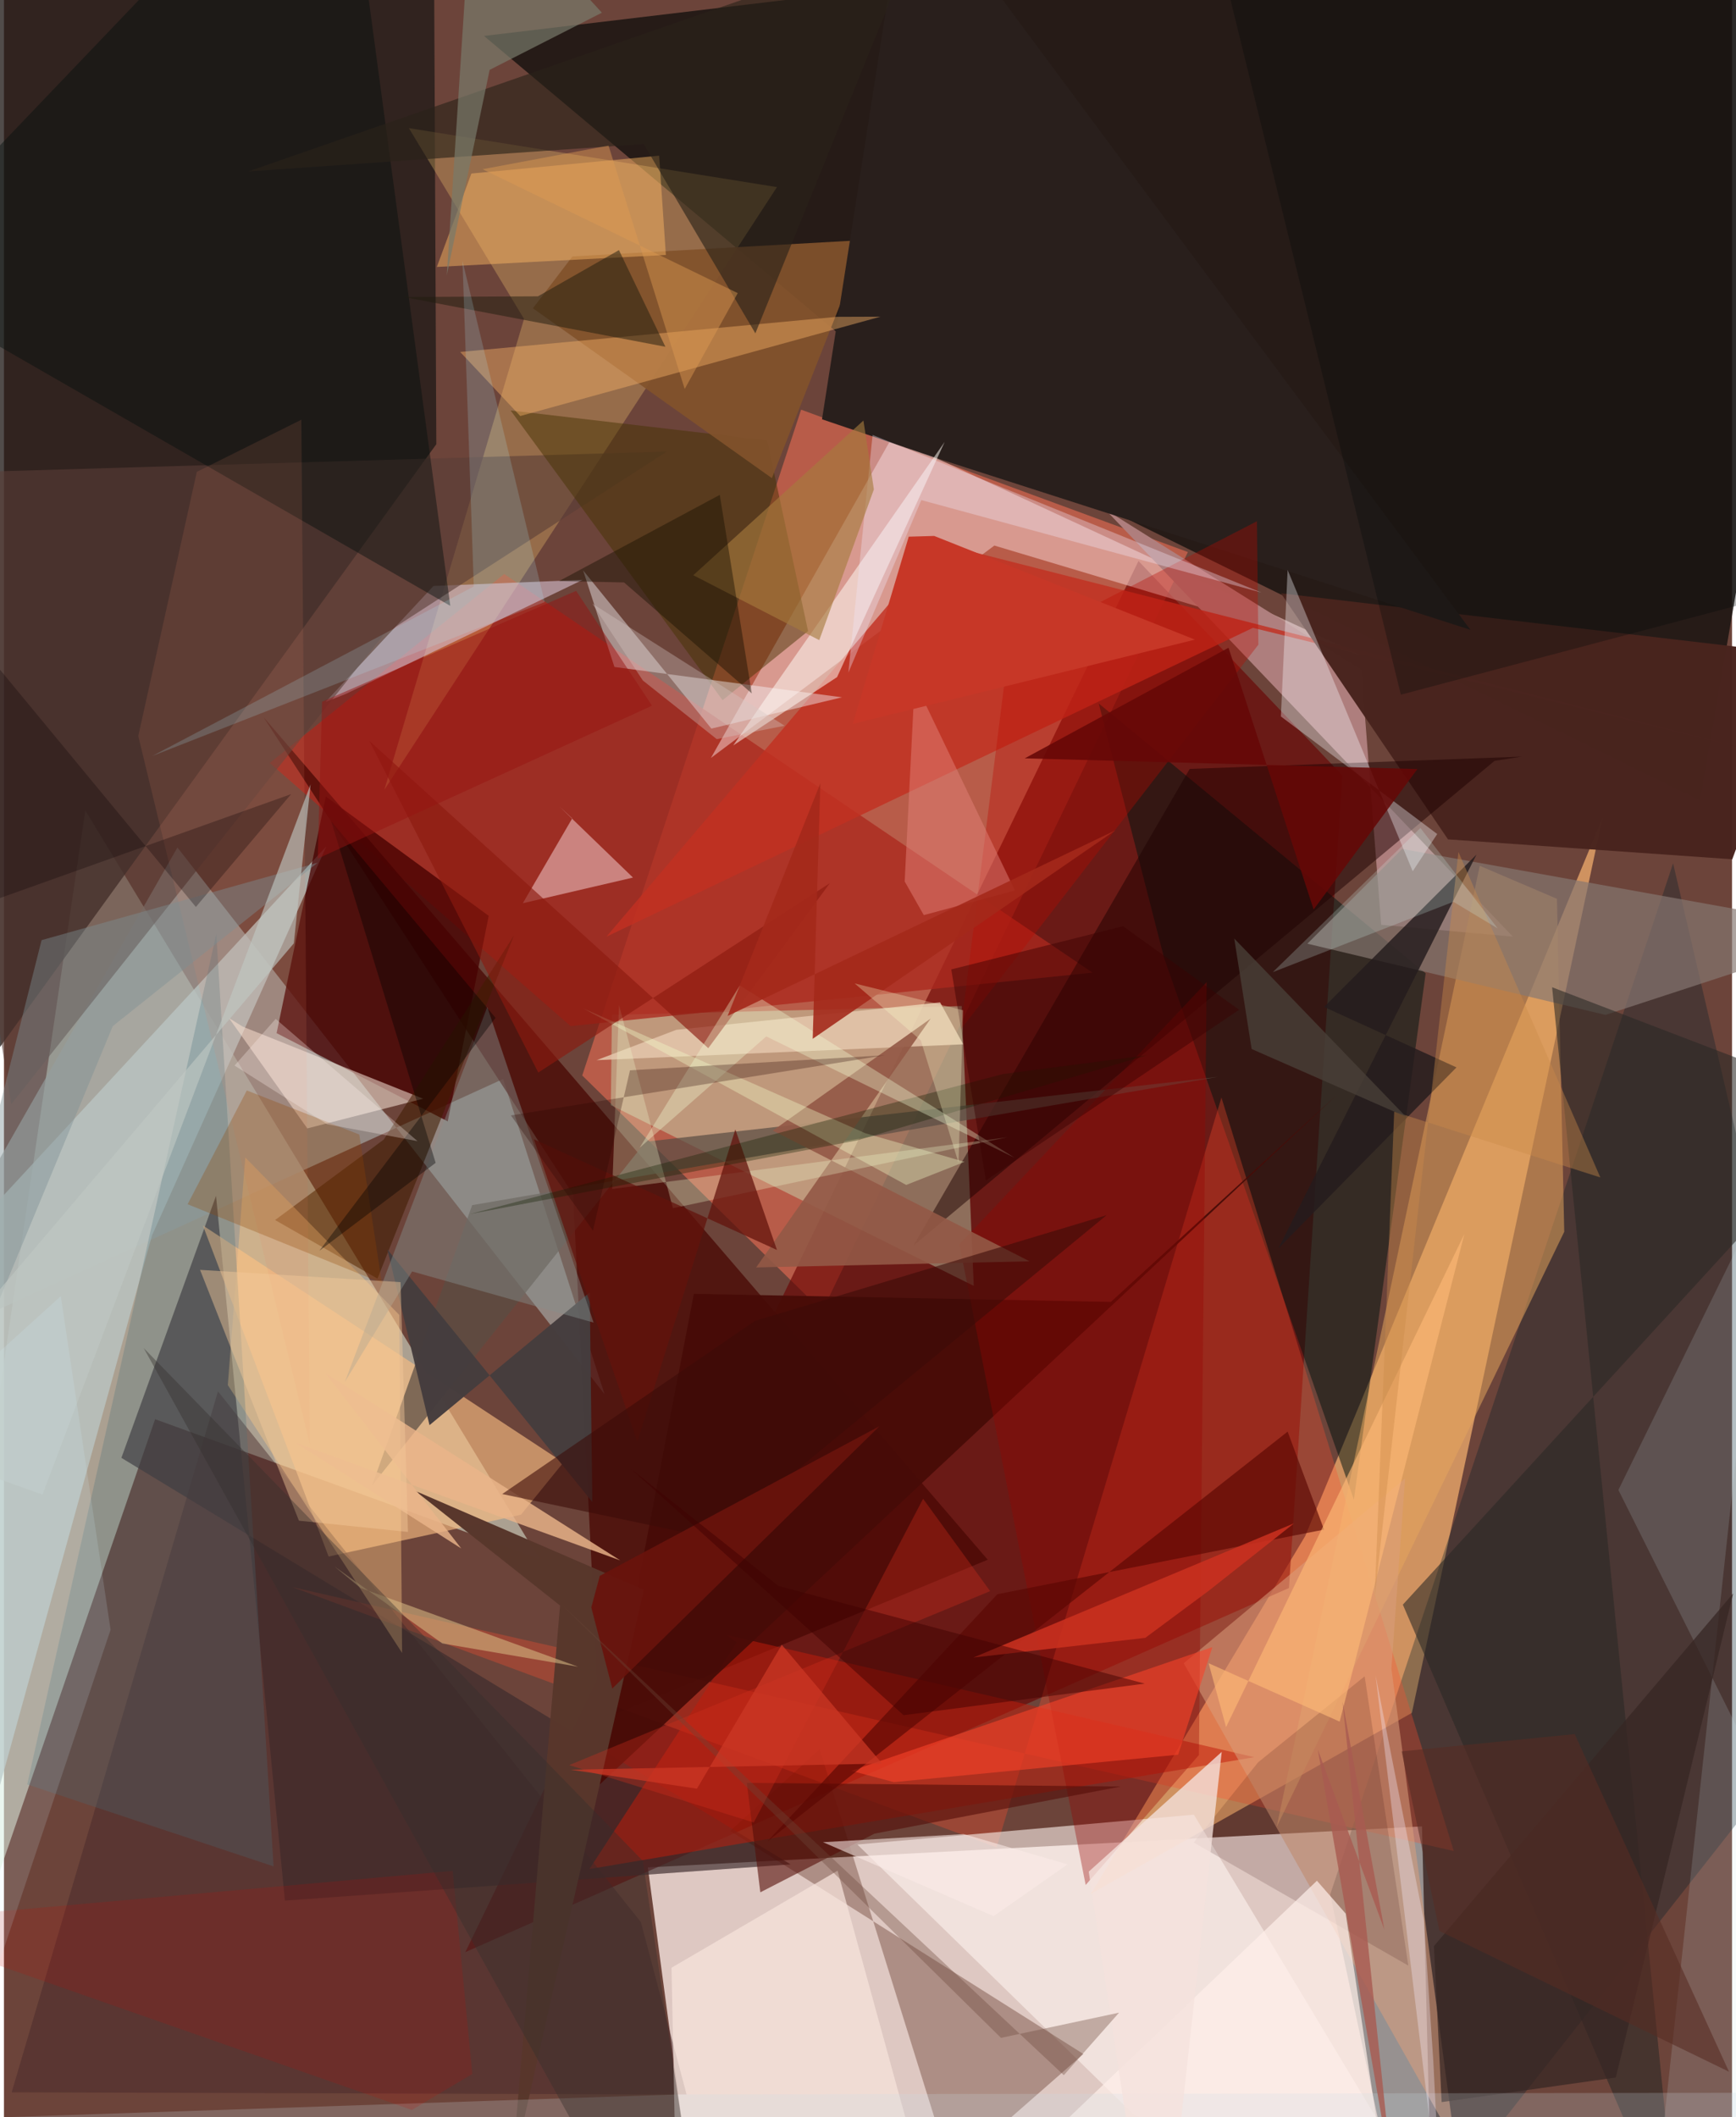 <svg xmlns="http://www.w3.org/2000/svg" width="228" height="278" viewBox="0 0 836 1024"><path fill="#6c443a" d="M0 0h836v1024H0z"/><path fill="#e6d1cb" fill-opacity=".933" d="M333.733 1069.19l355.866-41.075-3.605-144.751-374.5 19.837z"/><path fill="#e1f0db" fill-opacity=".537" d="M73.126 686.413L-62 1079.495 39.364 391.98l219.47 361.854z"/><path fill="#191511" fill-opacity=".847" d="M898-62l-77.454 449.229-356.424-175.194L232.223 17.38z"/><path fill="#fab471" fill-opacity=".694" d="M681.114 828.472l-155.15 87.363L629.51 742.928 773.352 395.47z"/><path fill="#c7614d" fill-opacity=".827" d="M385.644 198.133L279.749 520.174l116.12 113.992 176.884-367.163z"/><path fill="#690100" fill-opacity=".624" d="M647.46 375.05l-25.811 393.013-398.44 176.104L548.852 271.34z"/><path fill="#201a17" fill-opacity=".78" d="M-62-49.686v639.075l271.162-374.54-1.035-221.397z"/><path fill="#a6a9a5" fill-opacity=".671" d="M-58.23 658.733l299.69-136.86 49.075 152.415L83.92 409.908z"/><path fill="#cbffd1" fill-opacity=".369" d="M463.337 486.611l5.837 135.337L293.6 534.514l.523-43.649z"/><path fill="#ac291e" fill-opacity=".776" d="M274.11 496.28l252.515-25.836-284.637-192.813-113.41 91.404z"/><path fill="#f0c9c7" fill-opacity=".557" d="M479.124 263.864l177.967 53.302-227.524-105.521L342.015 366.6z"/><path fill="#490904" fill-opacity=".769" d="M475.92 754.385L125.54 346.801l149.776 230.88 12.68 254.44z"/><path fill="#001d28" fill-opacity=".318" d="M898 806.075l-90.52-388.52-165.882 498.722L677.721 1086z"/><path fill="#001411" fill-opacity=".51" d="M653.067 725.359l34.714-254.601-158.153-130.506 31.571 122.915z"/><path fill="#3b2b2c" fill-opacity=".663" d="M380.56 901.732L56.814 705.115l45.783-126.728 33.323 340.861z"/><path fill="#ff4e2d" fill-opacity=".314" d="M480.224 893.511l108.75-362.7L701.38 895.276 139.544 767.643z"/><path fill="#fbd172" fill-opacity=".29" d="M184.01 382.012l67.59-227.763-55.705-92.274L373.96 90.493z"/><path fill="#f9bc83" fill-opacity=".631" d="M157.064 752.843l93.073-20.248 20.488-25.235L96.241 592.71z"/><path fill="#af7f7e" fill-opacity=".996" d="M666.252 447.293l63.693 5.71-197.25-206.663 123.986 77.632z"/><path fill="#e5a75e" fill-opacity=".518" d="M713.95 418.768l-98.283 464.95 139.157-287.952-3.521-161.045z"/><path fill="#c13021" fill-opacity=".816" d="M844.378 362.59l-391.413-99.66-161.513 190.123 312.747-149.387z"/><path fill="#fff4ef" fill-opacity=".584" d="M546.95 1023.106L700.97 1086 575.656 877.696 412.84 892.119z"/><path fill="#bac6c3" fill-opacity=".769" d="M-18.936 924.962L-62 644.97l217.99-235.652L71.6 597.57z"/><path fill="#460100" fill-opacity=".769" d="M214.692 542.365L131.895 499.7l23.791-114.479 78.823 57.73z"/><path fill="#441300" fill-opacity=".314" d="M522.191 993.44l-64.133 56.214-63.459-203.58-43.272 39.49z"/><path fill="#d6c1d2" fill-opacity=".592" d="M207.793 283.417l-52.177 56.037 9.745-3.815 114.591-55.18z"/><path fill="#5a3d37" fill-opacity=".592" d="M183.78 306.832L3.52 534.055l-48.939-304.829 366.062-10.824z"/><path fill="#49241e" fill-opacity=".98" d="M836.112 415.604l36.37-98.786-254.704-29.865 80.81 119.02z"/><path fill="#c21b0b" fill-opacity=".518" d="M354.527 794.354l-71.292 109.629 321.659-54.097L349.5 790.742z"/><path fill="#1d0000" fill-opacity=".49" d="M734.294 365.94l-13.201 2.07-281.14 234.497 133.672-230.61z"/><path fill="#5b4d43" fill-opacity=".718" d="M587.126 520.88L226.5 582.89l-48.42 135.606 132.347-166.289z"/><path fill="#432527" fill-opacity=".439" d="M308.122 929.646l22.121 83.399-326.515-1.058 99.8-339.043z"/><path fill="#857771" fill-opacity=".682" d="M774.768 490.88L898 450.55l-221.611-39.933-45.832 45.81z"/><path fill="#da9f7b" fill-opacity=".545" d="M701.955 1036.66l-131.21-232.213 107.083-89.384-6.626 91.982z"/><path fill="#030e0d" fill-opacity=".435" d="M215.926 293.03L-62 133.165 101.731-38.14 168.154-62z"/><path fill="#ffede1" fill-opacity=".522" d="M108.824 492.38l6.625 4.135 87.365 34.891-56.072 14.365z"/><path fill="#453200" fill-opacity=".475" d="M369.214 213.013l19.792 92.23-41.362 33.406-102.522-140.116z"/><path fill="#f5f6fb" fill-opacity=".427" d="M280.191 275.888l15.142 46.708 110.092 14.664-63.202 15.134z"/><path fill="#81522b" fill-opacity=".929" d="M275.017 124.008l141.8-7.954-45.307 115.209-115.62-82.156z"/><path fill="#feba65" fill-opacity=".459" d="M226.12 83.937l90.845-8.643 3.247 48.02-110.793 5.794z"/><path fill="#291f1c" d="M437.125-62l-41.371 264.795 56.611 19.18 257.057 82.64z"/><path fill="#470b07" fill-opacity=".937" d="M288.072 863.228l45.684-237.434 201.742 3.902 109.338-100.152z"/><path fill="#fff9f4" fill-opacity=".525" d="M352.817 360.531l50.227-33.047 52.04-113.753-86.619 124.08z"/><path fill="#2b2825" fill-opacity=".576" d="M809.992 1086l-61.038-608.505L898 534.583l-221.254 241.53z"/><path fill="#fbdcdf" fill-opacity=".49" d="M251.016 436.858l53.288-12.413-35.785-34.577 6.393 5.96z"/><path fill="#d0e6eb" fill-opacity=".157" d="M851.872 576.094L781.02 720.64 898 954.63 796.599 1086z"/><path fill="#faf9ff" fill-opacity=".345" d="M681.513 421.393l11.86-18.004-75.633-56.866 3.262-70.863z"/><path fill="#401b00" fill-opacity=".557" d="M180.689 618.409l66.02-165.919-62.952 98.66-52.592 38.935z"/><path fill="#ffc985" fill-opacity=".408" d="M116.74 559.81l-8.438 110.107 84.313 129.543-1.377-163.478z"/><path fill="#466f7b" fill-opacity=".275" d="M130.423 902.698L11.258 863.053 56.6 659.921l46.111-208.214z"/><path fill="#fab368" fill-opacity=".424" d="M402.92 153.245l21.124-.079-174.262 48.05-29.079-30.982z"/><path fill="#e6c8ad" fill-opacity=".831" d="M325.28 498.085l127.605-13.26 11.184 20.28-177.358 7.654z"/><path fill="#970500" fill-opacity=".349" d="M578.092 848.848l3.73-373.812-119.595 126.83 61.078 309.845z"/><path fill="#f6e3db" fill-opacity=".729" d="M453.062 1086l-49.78-181.21-80.335 46.932 2.75 134.278z"/><path fill="#241c1d" fill-opacity=".816" d="M638.64 487.027l64.045 29.237-86.122 87.507 95.815-190.448z"/><path fill="#453d3e" fill-opacity=".973" d="M205.866 689.297l77.515-64.203 1.24 101.354-99.118-122.138z"/><path fill="#58372c" fill-opacity=".992" d="M309.532 768.88l-63.967 282.822 23.465-275.16-69.993-55.413z"/><path fill="#530c07" fill-opacity=".592" d="M421.134 886.864l-55.225 28.38-6.532-52.938 180.967 1.77z"/><path fill="#f84229" fill-opacity=".592" d="M584.595 796.66l-16.542 52.021-137.548 13.274-20.55-5.477z"/><path fill="#2a2318" fill-opacity=".624" d="M118.169 82.924L440.695-29.148 363.51 161.219l-54.042-91.565z"/><path fill="#ba0a00" fill-opacity=".345" d="M462.895 497.903l23.136-183.796 120.126-61.999.691 59.702z"/><path fill="#935946" fill-opacity=".906" d="M363.897 613.012l84.413-120.356-76.362 54.166 124.232 63.226z"/><path fill="#ede6f8" fill-opacity=".349" d="M608.373 286.622L443.79 241.877l-35.284 83.425 11.717-114.947z"/><path fill="#2a0002" fill-opacity=".149" d="M679.394 950.692l-21.125-139.927-51.537 41.601-31.162 38.81z"/><path fill="#feefe9" fill-opacity=".706" d="M673.084 1086L649.09 925.547l-13.913-15.896L450.422 1086z"/><path fill="#858e8d" fill-opacity=".443" d="M285.247 639.69l-51.435-152.642-68.914 181.367 32.56-53.46z"/><path fill="#ef8869" fill-opacity=".129" d="M93.308 228.217l50.558-25.213 4.1 495.573L64.972 356z"/><path fill="#5a0703" fill-opacity=".647" d="M480.566 771.062L369.265 890.678l251.743-198.253 17.625 47.384z"/><path fill="#f3feca" fill-opacity=".353" d="M464.754 561.944l-28.282 11.176-156.193-85.381L416.672 548.1z"/><path fill="#f1fccf" fill-opacity=".286" d="M297.554 486.074l-3.295 89.007 191.167-25.03-161.814 34.32z"/><path fill="#e38178" fill-opacity=".49" d="M489.076 430.686L440.6 329.743l-4.86 96.582 9.251 16.292z"/><path fill="#372623" fill-opacity=".741" d="M779.763 1004.828l-84.247 11.885-3.745-75.445 144.762-170.587z"/><path fill="#c73727" d="M410.625 350.12l165.563-40.75-126.17-50.154-12.314.357z"/><path fill="#63130b" fill-opacity=".733" d="M373.957 604.566l-20.129-58.3-47.433 150.957-50.032-146.214z"/><path fill="#cbdde3" fill-opacity=".224" d="M327.143 1012.968l570.857-.835-47.451 50.8-880.436-37.895z"/><path fill="#797a6b" fill-opacity=".698" d="M214.227 133.195L226.887-62l62.38 68.148-54.297 27.65z"/><path fill="#eab489" fill-opacity=".816" d="M221.228 748.942l-80.592-51.322 157.457 57.071-142.636-90.563z"/><path fill="#8c1a0f" fill-opacity=".639" d="M258.5 518.757l141.05-91.608-58.823 79.823L176.784 358.37z"/><path fill="#201c0e" fill-opacity=".506" d="M319.984 167.723l-22.462-46.75-39.206 22.356-64.87.329z"/><path fill="#d5b581" fill-opacity=".584" d="M277.73 806.136l-65.674-11.264-52.183-37.235 12.571 10.36z"/><path fill="#f4e2dc" fill-opacity=".78" d="M562.743 1086l26.377-238.673-64.344 57.921 23.205 153.336z"/><path fill="#101e02" fill-opacity=".337" d="M412.784 551.556l-187.396 35.66 257.952-67.76 69.601-9.047z"/><path fill="#000809" fill-opacity=".29" d="M898-62L586.723-27.213l89.055 363.199L898 277.145z"/><path fill="#3c0c07" fill-opacity=".58" d="M343.282 744.107L533.407 587.75l-170.1 51.14-122.272 83.725z"/><path fill="#f5ffd8" fill-opacity=".341" d="M488.826 559.925l-132.83-83.297-48.514 78.552 61.295-53.904z"/><path fill="#c50a00" fill-opacity=".169" d="M217.082 904.877l9.486 98.224-29.237 17.412L-62 929.795z"/><path fill="#fdb876" fill-opacity=".647" d="M646.183 832.686l60.313-235.813L591.22 835.345l-8.442-30.898z"/><path fill="#924600" fill-opacity=".282" d="M171.908 548.729l-54.41-21.315-28.656 55.04 93.954 38.049z"/><path fill="#d32e1c" fill-opacity=".333" d="M477.09 769.578l-32.437-44.677-81.93 156.57-89.28-27.753z"/><path fill="#b1f0ff" fill-opacity=".18" d="M227.292 283.663L71.732 365.65l189.854-74.433-39.767-165.028z"/><path fill="#7c9094" fill-opacity=".42" d="M-62 772.72L52.66 496.282l99.11-79.026-133.57 37.46z"/><path fill="#650806" fill-opacity=".871" d="M493.829 366.789l189.966 5.16-50.217 67.939-41.166-126.6z"/><path fill="#ca311f" fill-opacity=".871" d="M582.72 769.486l-30.6 22.695-83.191 9.52 155.186-64.93z"/><path fill="#a4291a" fill-opacity=".89" d="M394.955 378.824l-44.868 112.55 187.683-89.81-146.518 100.871z"/><path fill="#a57a3d" fill-opacity=".624" d="M415.792 203.401l-82.324 74.807 60.956 31.404 26.422-72.907z"/><path fill="#c0c7c2" fill-opacity=".627" d="M-62 694.275l80.654 28.607L148.338 379.36l-8.106 76.906z"/><path fill="#69130c" fill-opacity=".929" d="M294.297 816.675l-10.156-39.239 4.108-15.252 135.286-72.372z"/><path fill="#f5ebfc" fill-opacity=".337" d="M686.967 929.107l4.517 67.845 3.741 74.049-31.681-260.724z"/><path fill="#d4c7c4" fill-opacity=".349" d="M309.07 329.127l-24.444-37.17 93.035 59.06-32.826 6.475z"/><path fill="#f5c99a" fill-opacity=".443" d="M191.864 620.127l-96.998-5.938 47.827 121.313 52.76 5.45z"/><path fill="#fbece7" fill-opacity=".561" d="M464.336 887.077l50.204 14.644-35.785 25.053-82.532-35.77z"/><path fill-opacity=".376" d="M208.837 562.425l-56.257 42.529 85.222-112.66-79.513-95.098z"/><path fill="#e09c53" fill-opacity=".439" d="M354.98 141.776l-25.656 46.363-36.85-117.725-60.917 11.432z"/><path fill="#170e02" fill-opacity=".431" d="M346.29 239.357l15.485 96.026-61.79-53.675-31.44-.668z"/><path fill="#332f2d" fill-opacity=".392" d="M307.96 1086L67.61 652.015l241.44 248.012L336.83 1086z"/><path fill="#cc8a4a" fill-opacity=".4" d="M672.56 537.676l-9.465 234.87 40.548-360.458 68.644 157.397z"/><path fill="#fff3f0" fill-opacity=".29" d="M111.552 515.372l19.893-22.565 68.631 59.116-43.67-8.148z"/><path fill="#4a4139" fill-opacity=".761" d="M615.38 582.258l-11.786-74.885 74.699 32.802-83.11-86.245z"/><path fill="#d4f7ff" fill-opacity=".149" d="M-62 707.93l39.48 301.69 74.096-221.358L27.5 626.907z"/><path fill="#6c483a" fill-opacity=".357" d="M512.729 1003.69l26.725-30.237-57.132 12.193-212.5-209.542z"/><path fill="#971412" fill-opacity=".486" d="M153.897 339.39l122.896-53.619 36.723 55.546-161.711 73.945z"/><path fill="#280401" fill-opacity=".282" d="M245.26 539.492l39.693 55.738 17.895-77.562 123.245-7.282z"/><path fill="#390000" fill-opacity=".447" d="M541.385 447.977l56.138 40.423-122.497 82.546-16.735-102.071z"/><path fill="#400100" fill-opacity=".478" d="M551.838 814.305l-116.64 15.288L303.313 710.42l71.306 56.628z"/><path fill="#a85b51" fill-opacity=".808" d="M635.607 846.21l32.202 87.069-20.244-110.225 24.424 232.845z"/><path fill="#fdfcce" fill-opacity=".294" d="M464.015 488.626l-52.483-12.98 32.015 27.535 18.255 59.264z"/><path fill="#0c0004" fill-opacity=".282" d="M-39.411 278.49l12.73 164.7 165.596-59.092-46.068 54.569z"/><path fill="#d1f9f4" fill-opacity=".216" d="M701.176 436.163l-87.34 34.024 71.406-69.717 37.373 48.569z"/><path fill="#cc3825" fill-opacity=".745" d="M424.823 852.98l-48.544-57.479-41.019 69.62-61.152-9.177z"/><path fill="#572c24" fill-opacity=".58" d="M834.529 1002.018l-140.064-68.031-18.307-86.912 83.712-8.356z"/></svg>
